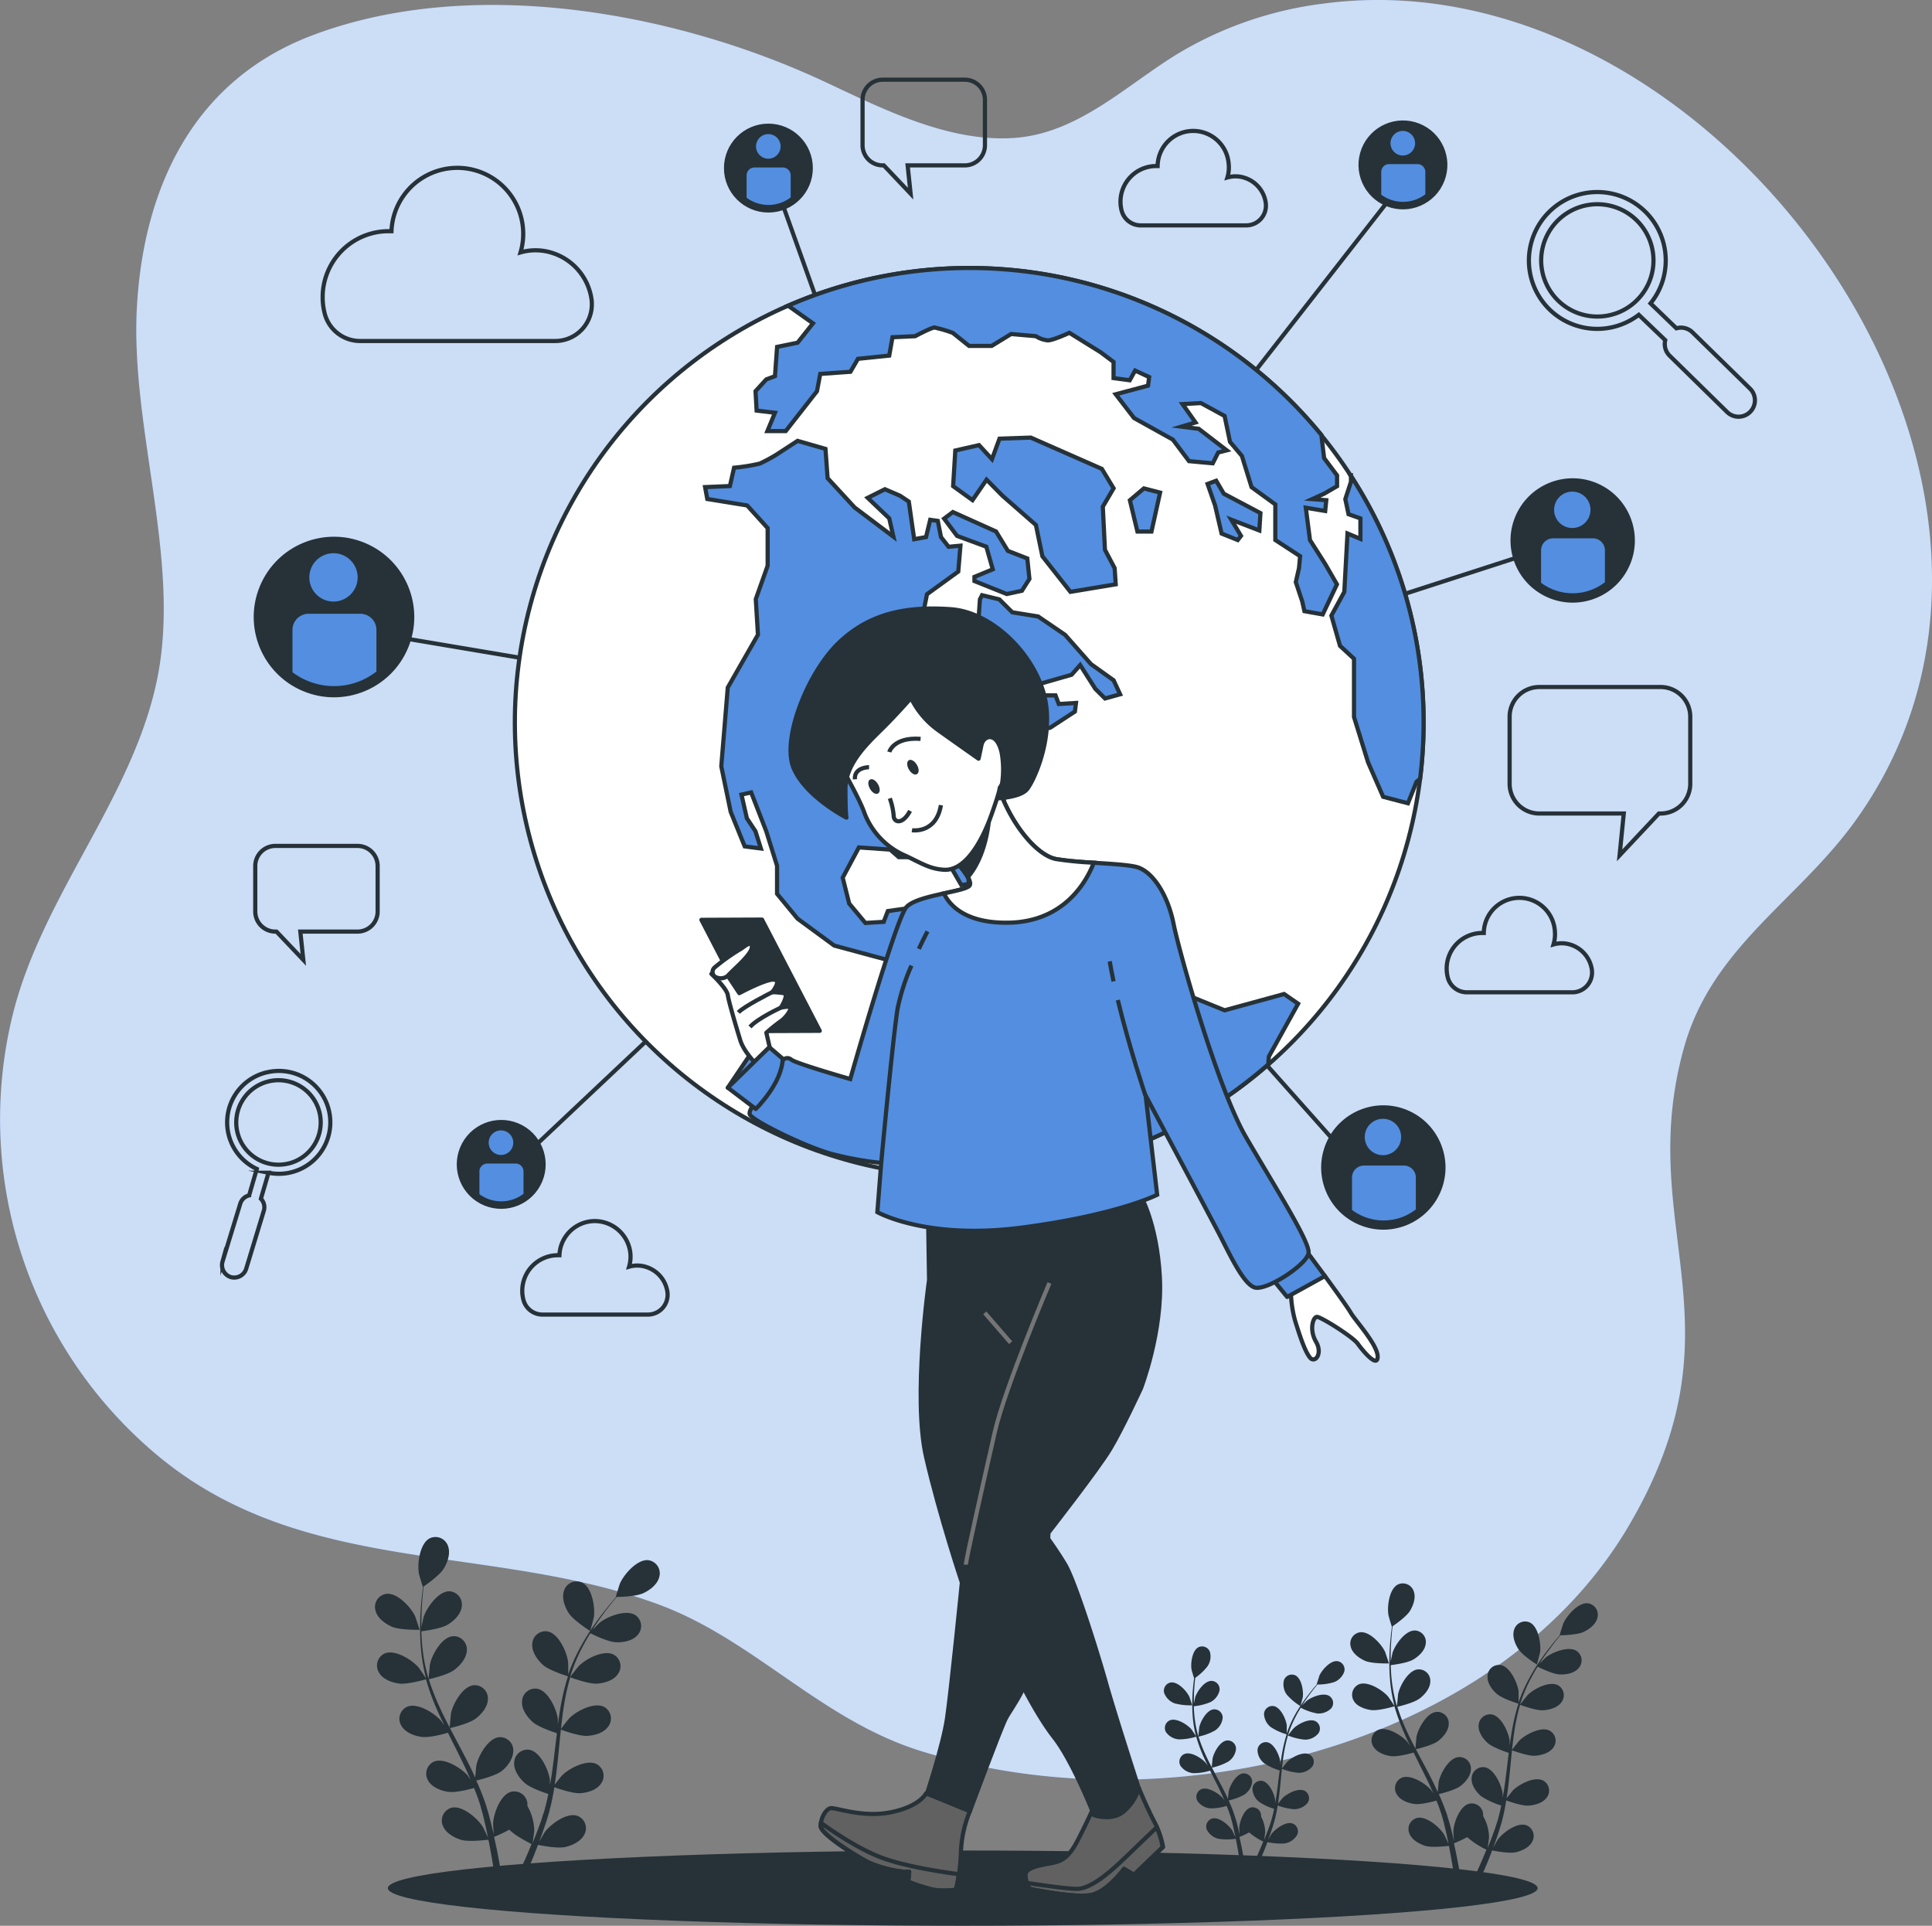 <svg xmlns="http://www.w3.org/2000/svg" viewBox="0 0 462.08 460.55"><rect x="0" y="0" width="462.08" height="460.55" fill="#808080" stroke="none"/><g id="freepik--background-simple--inject-66"><path d="M327.45,437c35.72-7.86,68.13-27.12,85.55-57,28-48,1-71,13-114,6.7-24,27.16-35.11,40.88-54.1C525.6,130.64,433.48,3.79,339.8,16.31a88.87,88.87,0,0,0-35,12.07c-12.14,7.44-23.4,18.66-38.29,20-16.09,1.42-32.33-7-46.46-13.58-35.58-16.53-83.87-25.24-121.83-11C69.87,34.36,57.68,59.76,56,88.6s10.41,60.21,5,88.4c-5.54,28.82-27.58,52.29-34.71,81.1A104.7,104.7,0,0,0,61.5,364c34.88,28.59,79.11,20.39,119.17,35.12,23,8.46,38.94,27.8,63.15,35.19C270.73,442.55,300,443,327.45,437Z" transform="translate(-23.24 -15.45)" style="fill:#538EE0"></path><path d="M327.45,437c35.72-7.86,68.13-27.12,85.55-57,28-48,1-71,13-114,6.7-24,27.16-35.11,40.88-54.1C525.6,130.64,433.48,3.79,339.8,16.31a88.87,88.87,0,0,0-35,12.07c-12.14,7.44-23.4,18.66-38.29,20-16.09,1.42-32.33-7-46.46-13.58-35.58-16.53-83.87-25.24-121.83-11C69.87,34.36,57.68,59.76,56,88.6s10.41,60.21,5,88.4c-5.54,28.82-27.58,52.29-34.71,81.1A104.7,104.7,0,0,0,61.5,364c34.88,28.59,79.11,20.39,119.17,35.12,23,8.46,38.94,27.8,63.15,35.19C270.73,442.55,300,443,327.45,437Z" transform="translate(-23.24 -15.45)" style="fill:#fff;opacity:0.7"></path></g><g id="freepik--Floor--inject-66"><ellipse cx="230.26" cy="451.55" rx="137.5" ry="9" style="fill:#263238"></ellipse></g><g id="freepik--Plants--inject-66"><path d="M117,404.49c1.92.83,6.61.73,6.61.73s-1-3.07-1.09-3.26c-1-2.15-4.28-5.7-6.93-5.34a3.16,3.16,0,0,0-2.54,4C113.48,402.41,115.36,403.77,117,404.49Z" transform="translate(-23.24 -15.45)" style="fill:#263238"></path><path d="M118.61,418.06c2,.29,6.17-.92,6.51-1a55.85,55.85,0,0,0,2.53,7c.58,1.33,1.2,2.66,1.84,4-.38-.55-.73-1-.79-1.12-1.56-1.8-5.63-4.37-8.09-3.32a3.16,3.16,0,0,0-1.4,4.49c.91,1.65,3.08,2.47,4.85,2.72s5.37-.7,6.32-1c.25.51.49,1,.74,1.51,1.22,2.42,2.43,4.82,3.56,7.21.39.84.75,1.69,1.12,2.53-.34-.5-.63-.91-.68-1-1.56-1.8-5.64-4.37-8.1-3.33a3.17,3.17,0,0,0-1.4,4.49c.91,1.66,3.09,2.47,4.85,2.73s5-.61,6.15-.92c.34.87.69,1.75,1,2.61.18.6.41,1.15.56,1.76s.33,1.19.5,1.78c.27,1.14.56,2.32.8,3.43.17.78.32,1.53.48,2.28-.39-.85-1.18-2.48-1.26-2.61-1.27-2-4.91-5.18-7.49-4.52a3.17,3.17,0,0,0-2.07,4.23c.65,1.77,2.67,2.91,4.38,3.43,1.87.57,6,0,6.54,0,.25,1.24.48,2.45.68,3.59.45,2.52.78,4.79,1,6.7h1.75c-.31-2-.71-4.34-1.23-7-.25-1.26-.54-2.6-.85-4a33.45,33.45,0,0,0,3.65-1.72c1.37,1.48,4.87,3.22,5.32,3.44-.48,1.17-.95,2.3-1.42,3.37-1,2.23-1.88,4.2-2.7,5.88h1.9c.69-1.55,1.46-3.31,2.26-5.27.49-1.18,1-2.46,1.49-3.78.5.1,4.61.94,6.53.51,1.73-.4,3.84-1.38,4.61-3.1a3.15,3.15,0,0,0-1.74-4.36c-2.53-.85-6.39,2-7.81,3.94-.08.11-.85,1.44-1.32,2.29.2-.54.4-1.06.6-1.62.4-1.1.77-2.21,1.18-3.41.17-.58.35-1.17.53-1.76s.31-1.23.47-1.85c.35-1.45.62-2.93.87-4.43,1,.35,4.41,1.55,6.2,1.43s4-.78,5-2.36a3.16,3.16,0,0,0-1.06-4.58c-2.38-1.23-6.63,1-8.32,2.71-.11.11-1.18,1.45-1.76,2.2.14-.9.29-1.8.4-2.72.33-2.65.58-5.34.84-8,.08-.82.17-1.64.26-2.46.34.13,4.4,1.64,6.4,1.5,1.78-.12,4-.77,5-2.35a3.16,3.16,0,0,0-1.07-4.58c-2.37-1.23-6.62,1-8.31,2.71-.13.13-1.68,2.06-2,2.57.19-1.8.4-3.6.68-5.36a54.37,54.37,0,0,1,1.54-7c.15.06,4.39,1.66,6.44,1.52,1.77-.13,4-.78,5-2.36a3.16,3.16,0,0,0-1.06-4.58c-2.38-1.23-6.63,1-8.32,2.71-.13.13-1.8,2.22-2.07,2.62,0-.14.07-.28.11-.42a40.56,40.56,0,0,1,2.79-6.67c.61-1.19,1.25-2.29,1.91-3.35.76.38,4.24,2.07,6.1,2.15s4.06-.33,5.26-1.79a3.16,3.16,0,0,0-.55-4.67c-2.23-1.48-6.71.3-8.57,1.78-.1.08-1,1-1.72,1.71.31-.47.61-1,.91-1.41,1.12-1.68,2.24-3.16,3.25-4.45.58-.73,1.12-1.38,1.63-2,.93,0,4.71-.13,6.36-.9s3.46-2.17,3.85-4a3.17,3.17,0,0,0-2.64-3.89c-2.66-.28-5.81,3.36-6.78,5.53-.09.19-1.06,3.29-1,3.29h.06c-.51.57-1,1.18-1.6,1.87-1,1.28-2.21,2.73-3.36,4.39a55.42,55.42,0,0,0-3.48,5.55,40.44,40.44,0,0,0-3,6.69s0,.06,0,.09c0-.78,0-3-.05-3.14-.3-2.37-2.28-6.75-4.91-7.24a3.15,3.15,0,0,0-3.64,3c-.16,1.88,1.2,3.76,2.53,5,1.5,1.34,5.66,2.63,6,2.73a57.42,57.42,0,0,0-1.76,7.26c-.25,1.43-.46,2.87-.66,4.33,0-.68,0-1.29,0-1.37-.31-2.37-2.29-6.75-4.92-7.24a3.15,3.15,0,0,0-3.64,3c-.16,1.88,1.21,3.76,2.53,4.95s4.87,2.38,5.81,2.68l-.21,1.67c-.32,2.68-.63,5.35-1,8-.13.92-.3,1.82-.46,2.73,0-.6,0-1.11,0-1.19-.3-2.36-2.28-6.75-4.91-7.24a3.17,3.17,0,0,0-3.64,3c-.16,1.87,1.2,3.76,2.53,4.94s4.53,2.27,5.64,2.63c-.19.92-.39,1.84-.62,2.72-.17.6-.29,1.19-.5,1.78s-.38,1.18-.56,1.76c-.4,1.1-.81,2.24-1.23,3.31-.28.74-.57,1.44-.86,2.15.15-.91.39-2.71.4-2.87a12.32,12.32,0,0,0-1.65-6,4.05,4.05,0,0,0,0-.7,3.16,3.16,0,0,0-3.87-2.68c-2.58.68-4.21,5.21-4.33,7.59,0,.14.08,1.68.15,2.64-.13-.56-.25-1.1-.39-1.68-.27-1.14-.57-2.27-.89-3.49l-.54-1.77c-.16-.59-.41-1.2-.62-1.8-.51-1.4-1.1-2.79-1.72-4.17,1-.24,4.54-1.14,6-2.23S146,436,146,434.14a3.16,3.16,0,0,0-3.41-3.24c-2.65.29-5,4.52-5.44,6.85,0,.15-.19,1.86-.25,2.81-.38-.83-.76-1.66-1.17-2.49-1.19-2.39-2.46-4.77-3.72-7.15-.39-.73-.77-1.47-1.15-2.2.36-.08,4.58-1.06,6.17-2.28,1.42-1.08,2.92-2.85,2.9-4.74a3.16,3.16,0,0,0-3.41-3.23c-2.65.28-5,4.51-5.44,6.85,0,.17-.26,2.64-.29,3.27-.83-1.61-1.65-3.22-2.39-4.84a56.5,56.5,0,0,1-2.61-6.73c.17,0,4.58-1,6.21-2.29,1.41-1.09,2.91-2.86,2.9-4.74a3.17,3.17,0,0,0-3.42-3.24c-2.65.29-5,4.52-5.43,6.85,0,.19-.28,2.84-.29,3.32,0-.13-.1-.26-.14-.4a40.6,40.6,0,0,1-1.35-7.1c-.15-1.33-.22-2.6-.25-3.85.84-.1,4.68-.61,6.27-1.57s3.2-2.52,3.4-4.4a3.16,3.16,0,0,0-3-3.59c-2.67,0-5.42,3.95-6.16,6.21,0,.13-.31,1.43-.49,2.38,0-.57,0-1.14,0-1.68,0-2,.13-3.87.25-5.51.08-.93.17-1.77.27-2.55.77-.53,3.86-2.71,4.81-4.27s1.68-3.71,1-5.47a3.16,3.16,0,0,0-4.35-1.78c-2.37,1.22-3,6-2.6,8.35,0,.2.93,3.32,1,3.29l0,0c-.1.75-.2,1.56-.3,2.45-.16,1.63-.33,3.48-.38,5.51a56.58,56.58,0,0,0,.16,6.55,41.55,41.55,0,0,0,1.21,7.22l0,.09c-.42-.66-1.66-2.47-1.77-2.6-1.56-1.8-5.63-4.37-8.09-3.32a3.16,3.16,0,0,0-1.4,4.49C114.68,417,116.85,417.8,118.61,418.06Z" transform="translate(-23.24 -15.45)" style="fill:#263238"></path><path d="M164.4,405.52s.85-3.12.88-3.32c.33-2.36-.42-7.12-2.83-8.28a3.16,3.16,0,0,0-4.3,1.9c-.64,1.77.17,3.95,1.14,5.44C160.43,403,164.4,405.51,164.4,405.52Z" transform="translate(-23.24 -15.45)" style="fill:#263238"></path><path d="M349.71,412.63c1.67.73,5.73.63,5.73.63s-.87-2.66-.95-2.82c-.89-1.86-3.71-4.94-6-4.63a2.73,2.73,0,0,0-2.2,3.43C346.67,410.83,348.3,412,349.71,412.63Z" transform="translate(-23.24 -15.45)" style="fill:#263238"></path><path d="M351.12,424.4c1.72.25,5.35-.8,5.63-.89a50,50,0,0,0,2.2,6.09c.5,1.16,1,2.3,1.6,3.45-.34-.49-.63-.92-.68-1-1.36-1.57-4.89-3.79-7-2.89a2.74,2.74,0,0,0-1.21,3.89c.78,1.44,2.67,2.15,4.2,2.37s4.66-.61,5.48-.84l.65,1.31c1,2.09,2.1,4.17,3.08,6.25.34.73.65,1.46,1,2.19l-.59-.84c-1.36-1.56-4.89-3.79-7-2.89a2.74,2.74,0,0,0-1.21,3.9c.78,1.43,2.67,2.14,4.2,2.36s4.35-.53,5.33-.8c.3.76.6,1.52.85,2.27.17.51.36,1,.5,1.52s.28,1,.43,1.54c.23,1,.48,2,.69,3,.15.68.28,1.32.41,2-.33-.73-1-2.15-1.08-2.26-1.1-1.75-4.26-4.48-6.5-3.91a2.73,2.73,0,0,0-1.79,3.66c.56,1.54,2.31,2.52,3.79,3,1.63.5,5.23.05,5.68,0,.21,1.07.41,2.12.58,3.11.39,2.19.68,4.15.9,5.81h1.52c-.27-1.71-.61-3.76-1.07-6.06-.21-1.09-.46-2.26-.73-3.45a30.66,30.66,0,0,0,3.16-1.49,20.15,20.15,0,0,0,4.62,3c-.42,1-.83,2-1.23,2.92-.84,1.93-1.64,3.65-2.34,5.1h1.64c.6-1.34,1.27-2.87,2-4.57.43-1,.86-2.14,1.29-3.28.44.09,4,.82,5.66.44,1.51-.34,3.33-1.19,4-2.68a2.75,2.75,0,0,0-1.52-3.79c-2.19-.73-5.54,1.76-6.77,3.42-.07.1-.74,1.25-1.15,2,.18-.47.35-.92.53-1.41.35-.95.67-1.91,1-2.95.15-.51.3-1,.46-1.53s.27-1.07.41-1.61c.3-1.25.54-2.53.75-3.83.84.3,3.83,1.34,5.37,1.23s3.48-.67,4.37-2a2.74,2.74,0,0,0-.92-4c-2.06-1.06-5.75.89-7.21,2.35-.1.09-1,1.26-1.53,1.91.12-.79.25-1.57.35-2.36.28-2.3.5-4.63.73-7,.07-.71.14-1.42.22-2.13.3.11,3.82,1.43,5.55,1.3,1.54-.1,3.47-.67,4.37-2a2.74,2.74,0,0,0-.93-4c-2-1.06-5.74.89-7.21,2.35-.11.11-1.45,1.79-1.77,2.23.17-1.56.35-3.12.59-4.64a47.39,47.39,0,0,1,1.33-6.12c.14.05,3.81,1.44,5.58,1.31,1.54-.1,3.48-.67,4.37-2a2.74,2.74,0,0,0-.92-4c-2.06-1.06-5.75.89-7.21,2.35-.12.12-1.56,1.92-1.8,2.27,0-.12.06-.24.09-.36a35.56,35.56,0,0,1,2.43-5.78c.52-1,1.08-2,1.65-2.91.66.33,3.68,1.8,5.29,1.86s3.52-.28,4.56-1.55a2.75,2.75,0,0,0-.48-4.05c-1.93-1.28-5.81.26-7.43,1.55-.08.07-.9.88-1.48,1.48.26-.41.52-.84.78-1.22,1-1.46,2-2.74,2.82-3.86.5-.64,1-1.2,1.41-1.72.81,0,4.09-.12,5.52-.79s3-1.88,3.34-3.48a2.75,2.75,0,0,0-2.3-3.37c-2.3-.25-5,2.9-5.87,4.79-.08.17-.92,2.85-.88,2.85h.05c-.43.49-.9,1-1.39,1.62-.9,1.11-1.9,2.37-2.91,3.81a48.17,48.17,0,0,0-3,4.81,36.31,36.31,0,0,0-2.58,5.81.25.25,0,0,1,0,.07c0-.68,0-2.58,0-2.72-.27-2-2-5.86-4.27-6.28a2.74,2.74,0,0,0-3.15,2.58c-.14,1.63,1,3.26,2.19,4.29,1.3,1.16,4.91,2.28,5.2,2.37a48.14,48.14,0,0,0-1.53,6.29c-.22,1.24-.4,2.49-.57,3.75,0-.59,0-1.11,0-1.18-.27-2.05-2-5.86-4.26-6.28a2.74,2.74,0,0,0-3.16,2.58c-.14,1.63,1.05,3.26,2.2,4.28s4.22,2.07,5,2.33l-.18,1.45c-.28,2.32-.55,4.64-.88,6.91-.11.8-.26,1.58-.4,2.36,0-.52,0-1,0-1-.26-2-2-5.86-4.26-6.28a2.74,2.74,0,0,0-3.16,2.58c-.13,1.63,1.05,3.26,2.2,4.28a17.44,17.44,0,0,0,4.89,2.28c-.17.8-.34,1.6-.54,2.36-.14.52-.25,1-.43,1.55s-.33,1-.49,1.52c-.35.95-.7,1.94-1.06,2.87-.25.64-.5,1.25-.75,1.87.13-.8.34-2.36.35-2.49a10.63,10.63,0,0,0-1.43-5.17,4.08,4.08,0,0,0,0-.61,2.74,2.74,0,0,0-3.35-2.32c-2.24.59-3.66,4.52-3.76,6.58,0,.12.07,1.45.14,2.29-.12-.49-.22-1-.34-1.46-.24-1-.5-2-.78-3-.15-.5-.31-1-.46-1.53s-.36-1-.54-1.56c-.45-1.21-.95-2.42-1.49-3.62.87-.2,3.93-1,5.16-1.93s2.52-2.48,2.51-4.11a2.74,2.74,0,0,0-3-2.81c-2.3.25-4.3,3.92-4.71,5.94,0,.13-.17,1.62-.22,2.43-.33-.71-.66-1.44-1-2.15-1-2.07-2.14-4.14-3.23-6.2-.34-.64-.66-1.27-1-1.9.3-.08,4-.92,5.35-2,1.22-.94,2.52-2.48,2.51-4.11a2.74,2.74,0,0,0-3-2.81c-2.3.25-4.3,3.92-4.72,5.94,0,.15-.22,2.29-.24,2.84-.73-1.4-1.44-2.79-2.08-4.2a48.24,48.24,0,0,1-2.26-5.83c.14,0,4-.91,5.38-2,1.23-.94,2.52-2.48,2.51-4.11a2.74,2.74,0,0,0-3-2.81c-2.3.25-4.3,3.92-4.71,5.94,0,.16-.24,2.47-.25,2.88,0-.11-.09-.23-.12-.34a35.41,35.41,0,0,1-1.17-6.16c-.13-1.15-.19-2.26-.22-3.34.73-.09,4.06-.53,5.43-1.36s2.79-2.19,2.95-3.82a2.73,2.73,0,0,0-2.63-3.11c-2.32,0-4.7,3.42-5.34,5.39,0,.11-.27,1.23-.42,2.05,0-.48,0-1,0-1.45,0-1.75.12-3.35.23-4.77.06-.81.14-1.54.22-2.22.67-.46,3.35-2.35,4.17-3.7s1.47-3.22.87-4.74a2.75,2.75,0,0,0-3.78-1.55c-2.05,1.06-2.59,5.2-2.25,7.24,0,.18.8,2.88.84,2.86l0,0c-.09.65-.18,1.35-.26,2.12-.14,1.42-.29,3-.33,4.78a48,48,0,0,0,.13,5.68,35.13,35.13,0,0,0,1.06,6.27.25.25,0,0,0,0,.07c-.37-.57-1.44-2.14-1.53-2.25-1.36-1.56-4.89-3.79-7-2.89a2.75,2.75,0,0,0-1.21,3.9C347.7,423.47,349.59,424.18,351.12,424.4Z" transform="translate(-23.24 -15.45)" style="fill:#263238"></path><path d="M390.82,413.52s.73-2.7.76-2.87c.28-2-.37-6.18-2.45-7.18a2.74,2.74,0,0,0-3.73,1.65c-.56,1.53.15,3.42,1,4.71C387.37,411.36,390.81,413.52,390.82,413.52Z" transform="translate(-23.24 -15.45)" style="fill:#263238"></path><path d="M304.19,422.81a14.36,14.36,0,0,0,4.19.46s-.64-1.95-.69-2.06c-.65-1.37-2.72-3.62-4.4-3.4a2,2,0,0,0-1.61,2.52A4.24,4.24,0,0,0,304.19,422.81Z" transform="translate(-23.24 -15.45)" style="fill:#263238"></path><path d="M305.22,431.42a14.08,14.08,0,0,0,4.12-.65,35.67,35.67,0,0,0,1.61,4.46q.56,1.26,1.17,2.52c-.24-.36-.46-.67-.5-.71-1-1.15-3.57-2.78-5.13-2.11a2,2,0,0,0-.89,2.84,4.16,4.16,0,0,0,3.07,1.73,13.12,13.12,0,0,0,4-.61l.48,1c.77,1.53,1.54,3,2.25,4.57.25.53.48,1.07.71,1.61-.21-.32-.4-.58-.43-.62-1-1.14-3.58-2.77-5.13-2.11a2,2,0,0,0-.89,2.85,4.19,4.19,0,0,0,3.07,1.73,12.64,12.64,0,0,0,3.9-.59c.22.56.44,1.11.63,1.66.12.38.26.73.36,1.12s.21.75.31,1.13c.18.72.36,1.47.51,2.18.11.49.21,1,.3,1.44-.24-.54-.74-1.58-.79-1.66-.81-1.28-3.12-3.28-4.76-2.86a2,2,0,0,0-1.31,2.68,4.2,4.2,0,0,0,2.78,2.17,13.68,13.68,0,0,0,4.15,0c.16.79.31,1.56.43,2.28.28,1.6.5,3,.66,4.26H321c-.19-1.26-.45-2.76-.78-4.44-.16-.8-.34-1.65-.54-2.53a21.54,21.54,0,0,0,2.32-1.09,14.68,14.68,0,0,0,3.37,2.18c-.3.74-.6,1.47-.89,2.14-.62,1.41-1.2,2.67-1.72,3.74H324c.45-1,.93-2.11,1.44-3.35.31-.75.63-1.56.94-2.4a13.55,13.55,0,0,0,4.15.32,4.21,4.21,0,0,0,2.93-2,2,2,0,0,0-1.11-2.77c-1.61-.54-4.06,1.28-5,2.5-.05.07-.54.91-.84,1.45.13-.34.26-.67.39-1,.25-.69.49-1.4.74-2.16.11-.37.23-.74.34-1.12s.2-.78.3-1.17c.22-.92.4-1.86.55-2.81a13.33,13.33,0,0,0,3.93.9,4.18,4.18,0,0,0,3.2-1.49,2,2,0,0,0-.68-2.91c-1.5-.77-4.2.66-5.27,1.72-.07.07-.75.92-1.12,1.4.09-.57.18-1.14.25-1.73.21-1.68.37-3.38.54-5.08.05-.53.1-1.05.16-1.56a14,14,0,0,0,4.06.95,4.23,4.23,0,0,0,3.2-1.5,2,2,0,0,0-.68-2.9c-1.5-.78-4.2.65-5.27,1.72-.09.08-1.07,1.31-1.3,1.63.12-1.14.25-2.28.43-3.4a35.57,35.57,0,0,1,1-4.48,14.08,14.08,0,0,0,4.09,1,4.19,4.19,0,0,0,3.19-1.5,2,2,0,0,0-.67-2.91c-1.51-.77-4.21.66-5.28,1.73-.08.08-1.14,1.4-1.31,1.65,0-.08,0-.17.07-.26a25.19,25.19,0,0,1,1.77-4.23c.38-.75.79-1.45,1.21-2.12a13.55,13.55,0,0,0,3.87,1.36,4.23,4.23,0,0,0,3.34-1.14,2,2,0,0,0-.35-3c-1.42-.94-4.26.19-5.44,1.13-.06.05-.66.64-1.09,1.08.19-.3.39-.61.58-.89.71-1.07,1.42-2,2.06-2.83l1-1.26a13.41,13.41,0,0,0,4-.57,4.16,4.16,0,0,0,2.44-2.55,2,2,0,0,0-1.67-2.47c-1.69-.18-3.69,2.13-4.31,3.51,0,.12-.67,2.09-.63,2.09h0c-.32.37-.66.76-1,1.19-.65.81-1.39,1.73-2.13,2.79a38.4,38.4,0,0,0-2.21,3.52A26.62,26.62,0,0,0,331,430l0,.05c0-.49,0-1.88,0-2-.2-1.5-1.46-4.28-3.12-4.59a2,2,0,0,0-2.32,1.88,4.21,4.21,0,0,0,1.61,3.14,14.13,14.13,0,0,0,3.8,1.74,35.1,35.1,0,0,0-1.11,4.6c-.16.91-.3,1.82-.42,2.75,0-.43,0-.82,0-.87-.2-1.5-1.46-4.29-3.12-4.59A2,2,0,0,0,324,434a4.16,4.16,0,0,0,1.61,3.14,13.39,13.39,0,0,0,3.68,1.7c0,.35-.09.71-.13,1.06-.21,1.7-.4,3.4-.65,5.06-.08.58-.19,1.16-.29,1.73,0-.38,0-.7,0-.75-.19-1.5-1.45-4.29-3.12-4.6a2,2,0,0,0-2.31,1.89,4.2,4.2,0,0,0,1.61,3.14,12.78,12.78,0,0,0,3.58,1.66c-.13.59-.25,1.17-.4,1.73-.1.38-.18.76-.31,1.13l-.36,1.12c-.26.7-.51,1.42-.78,2.1-.18.47-.36.91-.54,1.36.09-.58.24-1.72.25-1.82a7.83,7.83,0,0,0-1-3.78,1.71,1.71,0,0,0,0-.45,2,2,0,0,0-2.45-1.7c-1.63.44-2.67,3.31-2.75,4.82,0,.09.05,1.06.1,1.68-.08-.36-.16-.71-.25-1.07-.17-.72-.36-1.44-.57-2.22-.11-.36-.22-.74-.34-1.12s-.26-.76-.39-1.14c-.32-.89-.7-1.77-1.09-2.65a13.17,13.17,0,0,0,3.78-1.41,4.24,4.24,0,0,0,1.84-3,2,2,0,0,0-2.17-2.05c-1.68.18-3.15,2.86-3.45,4.34,0,.1-.12,1.18-.16,1.78-.24-.52-.48-1.05-.74-1.58-.75-1.51-1.56-3-2.36-4.53l-.73-1.39a14.2,14.2,0,0,0,3.91-1.45,4.19,4.19,0,0,0,1.84-3,2,2,0,0,0-2.16-2.05c-1.69.18-3.15,2.86-3.45,4.34,0,.12-.17,1.68-.18,2.08-.53-1-1.05-2-1.52-3.07a34.15,34.15,0,0,1-1.66-4.27,14.11,14.11,0,0,0,3.94-1.46,4.16,4.16,0,0,0,1.84-3,2,2,0,0,0-2.17-2.06c-1.68.19-3.14,2.87-3.45,4.35,0,.12-.17,1.8-.18,2.11a2.67,2.67,0,0,0-.09-.26,25.85,25.85,0,0,1-.85-4.51c-.1-.84-.14-1.65-.17-2.43a13.64,13.64,0,0,0,4-1,4.19,4.19,0,0,0,2.16-2.79,2,2,0,0,0-1.93-2.28c-1.69,0-3.44,2.5-3.9,3.94,0,.08-.2.9-.31,1.51,0-.36,0-.73,0-1.07,0-1.28.08-2.45.16-3.49.05-.59.11-1.13.17-1.62A13.4,13.4,0,0,0,312,414a4.19,4.19,0,0,0,.63-3.47,2,2,0,0,0-2.76-1.14c-1.5.78-1.9,3.81-1.65,5.3,0,.13.59,2.11.62,2.09l0,0c-.06.48-.13,1-.19,1.56-.1,1-.21,2.21-.24,3.5a37,37,0,0,0,.1,4.15,26.67,26.67,0,0,0,.77,4.59s0,0,0,.05c-.27-.42-1.05-1.57-1.12-1.65-1-1.14-3.58-2.77-5.14-2.11a2,2,0,0,0-.89,2.85A4.19,4.19,0,0,0,305.22,431.42Z" transform="translate(-23.24 -15.45)" style="fill:#263238"></path><path d="M334.27,423.46s.54-2,.56-2.11c.21-1.49-.27-4.51-1.8-5.25a2,2,0,0,0-2.72,1.21,4.2,4.2,0,0,0,.72,3.45A14.45,14.45,0,0,0,334.27,423.46Z" transform="translate(-23.24 -15.45)" style="fill:#263238"></path></g><g id="freepik--Magnifiers--inject-66"><path d="M389.41,73.74a16.35,16.35,0,0,0,25.78,17l6.33,6.06a3.91,3.91,0,0,0,1.06,3.73L436.33,114a3.91,3.91,0,1,0,5.45-5.62L428,94.9a3.92,3.92,0,0,0-3.81-.94L418,88a16.08,16.08,0,0,0,3.14-6.26,16.36,16.36,0,1,0-31.73-8ZM418.3,81a13.43,13.43,0,1,1-9.74-16.3A13.44,13.44,0,0,1,418.3,81Z" transform="translate(-23.24 -15.45)" style="fill:none;stroke:#263238;stroke-miterlimit:10"></path><path d="M87,271.91A12.29,12.29,0,0,0,84.66,295l-1.84,6.33a2.93,2.93,0,0,0-2.12,2l-4.25,13.87a3,3,0,0,0,2,3.67,3,3,0,0,0,3.67-2L86.34,305a2.91,2.91,0,0,0-.7-2.87l1.82-6.22a12.3,12.3,0,1,0-.42-24Zm5.18,21.8a10.1,10.1,0,1,1,7.49-12.16A10.11,10.11,0,0,1,92.22,293.71Z" transform="translate(-23.24 -15.45)" style="fill:none;stroke:#263238;stroke-miterlimit:10"></path></g><g id="freepik--Messages--inject-66"><path d="M420.4,179.75h-29a7.1,7.1,0,0,0-7.1,7.1V202.9a7.1,7.1,0,0,0,7.1,7.1h20.2l-1,10L420,210h.4a7.1,7.1,0,0,0,7.1-7.1V186.85A7.1,7.1,0,0,0,420.4,179.75Z" transform="translate(-23.24 -15.45)" style="fill:none;stroke:#263238;stroke-miterlimit:10"></path><path d="M89.1,217.75h19.65a4.81,4.81,0,0,1,4.81,4.81v10.87a4.81,4.81,0,0,1-4.81,4.81H95.07l.71,6.76-6.41-6.76H89.1a4.81,4.81,0,0,1-4.81-4.81V222.56A4.81,4.81,0,0,1,89.1,217.75Z" transform="translate(-23.24 -15.45)" style="fill:none;stroke:#263238;stroke-miterlimit:10"></path><path d="M234.35,34.51H254a4.81,4.81,0,0,1,4.81,4.81V50.19A4.81,4.81,0,0,1,254,55H240.32l.71,6.76L234.62,55h-.27a4.81,4.81,0,0,1-4.81-4.81V39.32A4.81,4.81,0,0,1,234.35,34.51Z" transform="translate(-23.24 -15.45)" style="fill:none;stroke:#263238;stroke-miterlimit:10"></path></g><g id="freepik--Connections--inject-66"><polyline points="184.41 41.14 232.49 175.5 335.74 43.26" style="fill:none;stroke:#263238;stroke-miterlimit:10"></polyline><polyline points="376.75 128.83 232.49 175.5 329.37 284.4" style="fill:none;stroke:#263238;stroke-miterlimit:10"></polyline><polyline points="121.47 280.16 232.49 175.5 81.16 150.04" style="fill:none;stroke:#263238;stroke-miterlimit:10"></polyline><circle cx="399.37" cy="144.68" r="14.62" transform="translate(62.75 415.98) rotate(-62.37)" style="fill:#263238;stroke:#263238;stroke-miterlimit:10;stroke-width:0.5px"></circle><path d="M404.22,143.69h-9.53a3.37,3.37,0,0,0-3.37,3.37v8a13.09,13.09,0,0,0,16.27-.13v-7.87A3.37,3.37,0,0,0,404.22,143.69Z" transform="translate(-23.24 -15.45)" style="fill:#538EE0;stroke:#263238;stroke-miterlimit:10"></path><path d="M399.29,142.22a4.85,4.85,0,1,0-4.85-4.85A4.85,4.85,0,0,0,399.29,142.22Z" transform="translate(-23.24 -15.45)" style="fill:#538EE0;stroke:#263238;stroke-miterlimit:10"></path><circle cx="354.11" cy="294.67" r="14.62" transform="translate(-77.68 492.1) rotate(-67.29)" style="fill:#263238;stroke:#263238;stroke-miterlimit:10;stroke-width:0.5px"></circle><path d="M359,293.69h-9.53a3.36,3.36,0,0,0-3.37,3.36v8a13.09,13.09,0,0,0,16.27-.13v-7.87A3.36,3.36,0,0,0,359,293.69Z" transform="translate(-23.24 -15.45)" style="fill:#538EE0;stroke:#263238;stroke-miterlimit:10"></path><path d="M354,292.21a4.85,4.85,0,1,0-4.85-4.85A4.85,4.85,0,0,0,354,292.21Z" transform="translate(-23.24 -15.45)" style="fill:#538EE0;stroke:#263238;stroke-miterlimit:10"></path><circle cx="183.78" cy="40.2" r="10.38" style="fill:#263238;stroke:#263238;stroke-miterlimit:10;stroke-width:0.5px"></circle><path d="M210.46,55H203.7a2.39,2.39,0,0,0-2.39,2.39V63a9.31,9.31,0,0,0,11.54-.09V57.34A2.39,2.39,0,0,0,210.46,55Z" transform="translate(-23.24 -15.45)" style="fill:#538EE0;stroke:#263238;stroke-miterlimit:10"></path><path d="M207,53.9a3.44,3.44,0,1,0-3.44-3.44A3.44,3.44,0,0,0,207,53.9Z" transform="translate(-23.24 -15.45)" style="fill:#538EE0;stroke:#263238;stroke-miterlimit:10"></path><circle cx="143.12" cy="293.91" r="10.38" transform="translate(-206.48 297.36) rotate(-67.35)" style="fill:#263238;stroke:#263238;stroke-miterlimit:10;stroke-width:0.5px"></circle><path d="M146.56,293.21H139.8a2.39,2.39,0,0,0-2.4,2.4v5.67a9.28,9.28,0,0,0,11.55-.09v-5.58A2.39,2.39,0,0,0,146.56,293.21Z" transform="translate(-23.24 -15.45)" style="fill:#538EE0;stroke:#263238;stroke-miterlimit:10"></path><path d="M143.06,292.16a3.44,3.44,0,1,0-3.44-3.44A3.44,3.44,0,0,0,143.06,292.16Z" transform="translate(-23.24 -15.45)" style="fill:#538EE0;stroke:#263238;stroke-miterlimit:10"></path><circle cx="358.8" cy="54.89" r="10.38" transform="translate(153.74 353.6) rotate(-68.64)" style="fill:#263238;stroke:#263238;stroke-miterlimit:10;stroke-width:0.5px"></circle><path d="M362.25,54.19h-6.77a2.39,2.39,0,0,0-2.39,2.39v5.68a9.32,9.32,0,0,0,11.55-.09V56.58A2.39,2.39,0,0,0,362.25,54.19Z" transform="translate(-23.24 -15.45)" style="fill:#538EE0;stroke:#263238;stroke-miterlimit:10"></path><path d="M358.75,53.14a3.44,3.44,0,1,0-3.44-3.44A3.44,3.44,0,0,0,358.75,53.14Z" transform="translate(-23.24 -15.45)" style="fill:#538EE0;stroke:#263238;stroke-miterlimit:10"></path><circle cx="103.13" cy="163" r="18.95" transform="translate(-110.39 179.2) rotate(-67.12)" style="fill:#263238;stroke:#263238;stroke-miterlimit:10;stroke-width:0.5px"></circle><path d="M109.41,161.73H97.06a4.37,4.37,0,0,0-4.37,4.36v10.36a17,17,0,0,0,21.08-.16v-10.2A4.36,4.36,0,0,0,109.41,161.73Z" transform="translate(-23.24 -15.45)" style="fill:#538EE0;stroke:#263238;stroke-miterlimit:10"></path><path d="M103,159.81a6.28,6.28,0,1,0-6.28-6.28A6.28,6.28,0,0,0,103,159.81Z" transform="translate(-23.24 -15.45)" style="fill:#538EE0;stroke:#263238;stroke-miterlimit:10"></path></g><g id="freepik--Clouds--inject-66"><path d="M164.77,87.64c0-.06,0-.12,0-.18A13.64,13.64,0,0,0,155.52,76a13.05,13.05,0,0,0-7.78-.19,15.72,15.72,0,0,0,.57-5.92,15.76,15.76,0,0,0-31.44.85c-.23,0-.46,0-.69,0a15.77,15.77,0,0,0-15.77,15.77,15.56,15.56,0,0,0,.56,4.18A8.74,8.74,0,0,0,109.42,97H156A8.75,8.75,0,0,0,164.77,87.64Z" transform="translate(-23.24 -15.45)" style="fill:none;stroke:#263238;stroke-miterlimit:10"></path><path d="M404,247.71a.38.38,0,0,1,0-.1,7.37,7.37,0,0,0-5-6.2,7,7,0,0,0-4.2-.1,8.48,8.48,0,0,0,.32-3.2,8.51,8.51,0,0,0-17,.46l-.37,0a8.52,8.52,0,0,0-8.51,8.52,8.79,8.79,0,0,0,.3,2.25,4.72,4.72,0,0,0,4.56,3.42h25.14A4.72,4.72,0,0,0,404,247.71Z" transform="translate(-23.24 -15.45)" style="fill:none;stroke:#263238;stroke-miterlimit:10"></path><path d="M182.9,324.77s0-.06,0-.09a7.36,7.36,0,0,0-5-6.2,7,7,0,0,0-4.2-.1,8.48,8.48,0,0,0,.31-3.2,8.6,8.6,0,0,0-8.27-7.71,8.5,8.5,0,0,0-8.7,8.17l-.37,0a8.51,8.51,0,0,0-8.52,8.52,8.37,8.37,0,0,0,.31,2.25,4.7,4.7,0,0,0,4.56,3.42h25.13A4.72,4.72,0,0,0,182.9,324.77Z" transform="translate(-23.24 -15.45)" style="fill:none;stroke:#263238;stroke-miterlimit:10"></path><path d="M326,64.29a.28.28,0,0,0,0-.09,7.34,7.34,0,0,0-5-6.2,7,7,0,0,0-4.2-.11,8.23,8.23,0,0,0,.31-3.19,8.51,8.51,0,0,0-17,.46l-.37,0a8.53,8.53,0,0,0-8.21,10.77,4.72,4.72,0,0,0,4.56,3.42h25.14A4.71,4.71,0,0,0,326,64.29Z" transform="translate(-23.24 -15.45)" style="fill:none;stroke:#263238;stroke-miterlimit:10"></path></g><g id="freepik--earth-globe--inject-66"><circle cx="255.05" cy="188.21" r="108.67" transform="translate(-81.62 220.03) rotate(-45)" style="fill:#fff;stroke:#263238;stroke-miterlimit:10"></circle><path d="M251.14,137.91l10.32,4.64,2.83,4.64,4.65,1.81.51,4.9-1.8,2.83-3.61.78-7.74-3.1v-1l4.38-1.81-1.54-5.41-7-2.58-3.09-4.13Zm65,119.15-8.25-3.35-10.06-3.61h-8l-7.48-1.55-8.26,1.8-4.64.26h-2.83l-5.42,3.1L256,255.77l-7-4.38,1.8-7.23-4.38-1.8h-5.16l-.77-2.32.51-4.65-1.8-2.57-3.61.51-1,2.58-4.38.26-3.87-4.64-1.55-6.19,3.87-7.23,7.48.52,2.07,1.81h3.09l3.87-2.33,3.35,1,4.64,8,1.81-.26-.52-5.93L253,217.86l.51-4.9,9.54-4.13,1.29-9.54,4.13-3.36,3.35-5.93,2.58-.51,5.93-3.87.26-2.06-4.12.25-.78-2.06h-2.83l-4.39,1,2.06-3.35,9-2.58,2.06-2.32,3.61,5.67,2.33,2.32,3.61-1-1.55-3.35-5.42-3.87-6.19-7-6.44-4.39-6.19-1-3.1-3.09-4.13-1-.51,1-.52,7.48,1,2.57-2.32,8.26L250.63,173l.77-3.61L246,166.79,243.66,164l1.29-6.44,7.48-5.42.52-6.19-2.84.26-1.81-2.32-.77-3.87-1.81-.26-1,4.13-2.83.51-1.29-9L238.5,134l-3.61-1.55-4.12,2.06,5.15,4.9,1,4.39-9.29-7-6.45-7-.51-7L214,120.88l-5.16,3.36A41.91,41.91,0,0,1,205,126.3a42.49,42.49,0,0,1-6.19,1l-1,4.39-5.93.25.52,2.84,9.54,1.55,4.9,5.41v9l-2.84,8,.52,8.51-7.22,12.63-1.55,18.83L198,209.6l3.35,8.26,3.87.51-1.29-4.12-2.06-3.1-1.29-5.67,2.32-.52,3.61,9.29,2.58,8.25v6.7l4.9,5.94,8.77,6.44,13.41,3.62,4.13,3.86,3.09,4.13,4.65,2.84,5.67,1.54,5.67-.25s-.25,2.58-.25,3.87-3.61,5.67-3.61,5.67L252.69,272l2.06,5.67,5.68,2.32,8,8.26,3.61,1.54v3.87l.45,1.8A108.22,108.22,0,0,0,326.57,270l.14-1.87,7-12.64-3.35-2.32ZM343,155.19l-2.84-4.91-3.61-5.67-1-7.74,4.64.78.26-2.58-3.36-.26,2.84-1.29,3.1-1.8v-2.58l-3.1-4.13-.66-5.55a108.7,108.7,0,0,0-127.53-30.9l5.94,4.21L214,97.41l-4.9,1-.51,7-2.07.77L203.94,109l.26,4.64,4.39.52-1.81,4.38h4.39l7.47-9.54.78-4.13,7.22-.51,1.8-3.1,7.48-.77.78-4.39,5.41-.25s3.87-2.07,4.65-2.07a31.52,31.52,0,0,1,4.38,1.29l3.87,3.1h5.42l4.64-2.84,5.93.52a6.39,6.39,0,0,0,2.84,1c1.29,0,5.16-1.81,5.16-1.81l7.47,4.64,3.1,2.33v3.86l3.87.52,1.29-2.32,3.35,1.55-.26,2.06-7.73,2.06,4.38,5.68,9.28,5.16,3.87,5.15,5.68.52,1.29-2.58,2.06-.52-6.71-5.15-4.12-.52,3.35-1-3.09-4.39,4.38-.25,5.67,3.09,1.29,6.19,2.84,3.35,2.32,7.48,5.68,4.13v8.51l5.93,3.87-.26,2.84-.77,3.35,1.54,4.64.52,2.32,4.38.78,2.07-4.39Zm3.35-26v1.48L345,134.81l.77,3.61,2.84,1v4.9l-3.09-1.29L344.76,157l-3.09,5.67,2.06,7.23,3.35,3.09v13.93l3.36,10.83,3.61,8.25,5.93,1.55,2.06-5.16.84-.66a109.38,109.38,0,0,0,.84-13.51A108.19,108.19,0,0,0,346.31,129.2Zm-59.58-1.61-17-7.48-7.48.26-1.8,4.9-3.1-3.36-5.67,1.29-.52,8.52,4.64,3.35,3.36-4.9L263,134l8,7,1.55,7.48,6.7,8.51,10.84-1.8-.26-3.87-2.32-4.39L287,136.62l2.58-4.39Zm13.93,5.67-3.87-1-3.35,2.84,1.8,7.48h3.36Zm24,4.9-8.77-4.64-1.81-3.09-2.06.77,1.8,5.16,1.55,6.7,3.87,1.55.77-1-2.32-3.87,6.71,2.58Zm-75.31,93.11-1,1,7.74,2.32,3.1,3.61,4.9.52,1.8-2.84-5.93-1Zm23,4.9-5.42,1.55.78,2.06h6.7l1.29-2.06-2.32.25Z" transform="translate(-23.24 -15.45)" style="fill:#538EE0;stroke:#263238;stroke-miterlimit:10"></path></g><g id="freepik--Character--inject-66"><path d="M332,323a27.73,27.73,0,0,0,1,8.33c1.19,3.8,2.37,7.37,3.56,8.8s3.1-.95,1.43-3.81-.71-5.94.24-5.94,8.56,4.75,9.75,6.42,4.76,5.95,4.76,3.09-5.47-8.8-6.42-10.47-6.19-8.8-6.19-8.8Z" transform="translate(-23.24 -15.45)" style="fill:#fff;stroke:#263238;stroke-linejoin:round"></path><polygon points="312.13 298.74 316.89 305.17 307.85 310.16 303.57 304.93 312.13 298.74" style="fill:#538EE0;stroke:#263238;stroke-linejoin:round"></polygon><path d="M284.94,447.41s-3.57,7.85-5,10-2.62,3.09-5,3.57-6.42.95-6.42,2.85a6.56,6.56,0,0,0,1,3.33s11.18,2.38,15,1.43,7.61-6.19,7.61-6.19l2.38,1.43,6.9-6.66A21.82,21.82,0,0,0,299,450.5c-2.14-4.28-3.33-7.37-3.33-7.37S290.41,447.41,284.94,447.41Z" transform="translate(-23.24 -15.45)" style="fill:#616161;stroke:#263238;stroke-linejoin:round"></path><path d="M299.89,452.47c-2.5,2.35-8.28,8-9.86,9.39-2,1.77-6.1,5.31-9.24,5.31-2.26,0-8.57-.91-12-1.43a6.19,6.19,0,0,0,.64,1.41s11.18,2.38,15,1.43,7.61-6.19,7.61-6.19l2.38,1.43,6.9-6.66A18.16,18.16,0,0,0,299.89,452.47Z" transform="translate(-23.24 -15.45)" style="fill:none;stroke:#263238;stroke-linejoin:round"></path><path d="M266.39,415.77s4.52,9.51,9,15.22,9.51,18.56,9.51,18.56,4.05,1.43,6.9-.72a11.68,11.68,0,0,0,3.81-5.7s-5.71-17.61-7.85-25.22-7.38-24.27-9.76-28.31A92.31,92.31,0,0,0,272.1,381s-2.62,15.7-3.81,21.64S266.39,415.77,266.39,415.77Z" transform="translate(-23.24 -15.45)" style="fill:#263238;stroke:#263238;stroke-linejoin:round"></path><path d="M245.21,306.34l.24,15.22s-4,28.08-.71,42.35,8.56,30,8.56,30-2.61,26.17-3.57,32.59-5,18.56-5,18.56,6.9,3.57,8.09,3.57h2.38s7.13-19.27,8.56-22.13,6.42-8.32,8.09-20.22S274,382,274,382s11.89-15.23,14.75-20,7.37-14.52,7.37-14.52,5.24-13.56,4.52-26.64-4.75-19.74-4.75-19.74-23.32,5.47-34.26,5.47S245.21,306.34,245.21,306.34Z" transform="translate(-23.24 -15.45)" style="fill:#263238;stroke:#263238;stroke-linejoin:round"></path><path d="M251.28,220.9s4.62,4.62,3.92,6.23-12.68,2.31-15.22,5.31S226.6,273.5,226.6,273.5s-12.92-3.7-14.07-4.62-2.54-.23-3.23,2.54-7.61,9-6.69,10.61,13.61,7.84,19.84,9.46A78.72,78.72,0,0,0,234,293.56l-.92,11.77s11.76,6.69,34.6,3.69S300,301.18,300,301.18l-2.76-23.76s15,28.14,17.53,33,5.76,12,8.53,12.92,12.69-5.54,12.92-8.3-8.3-16.15-15-27.68-15.92-44.06-17.3-51-5.08-12.69-9-13.61-14.53-.93-19.15-1.85-11.07-8.53-14.07-18.22Z" transform="translate(-23.24 -15.45)" style="fill:#538EE0;stroke:#263238;stroke-miterlimit:10"></path><path d="M243,242.37c1.17-2.48,2.07-4.17,2.07-4.17" transform="translate(-23.24 -15.45)" style="fill:none;stroke:#263238;stroke-miterlimit:10"></path><path d="M234,293.56s2.77-29.75,3.92-36.9a49.87,49.87,0,0,1,3.31-10.28" transform="translate(-23.24 -15.45)" style="fill:none;stroke:#263238;stroke-miterlimit:10"></path><path d="M289.57,250.15c-.34-1.64-.66-3.25-.92-4.8" transform="translate(-23.24 -15.45)" style="fill:none;stroke:#263238;stroke-miterlimit:10"></path><path d="M297.19,277.42s-3.83-11.35-6.6-22.81" transform="translate(-23.24 -15.45)" style="fill:none;stroke:#263238;stroke-miterlimit:10"></path><path d="M249,229.11c1.11,2.38,4.67,7.19,15.46,7,12.73-.21,18.33-9,20.39-14.35a81.82,81.82,0,0,1-9.09-.88c-4.61-.92-11.07-8.53-14.07-18.22L251.28,220.9s4.62,4.62,3.92,6.23C254.88,227.88,252.1,228.44,249,229.11Z" transform="translate(-23.24 -15.45)" style="fill:#fff;stroke:#263238;stroke-miterlimit:10"></path><path d="M259.91,209.25l-3.14,2-5.49,9.62a25.51,25.51,0,0,1,3.46,4.33C259.91,219.05,259.91,209.25,259.91,209.25Z" transform="translate(-23.24 -15.45)" style="fill:#263238;stroke:#263238;stroke-linejoin:round"></path><path d="M224.53,199s4.38,7.61,5.53,11.07a18.28,18.28,0,0,0,9,9.69c4.15,1.84,6.23,3.46,9.92,3.69,5.29.33,9.22-7.15,11.3-12.92s2.08-6.69,2.08-6.69,3.22-4.84,3.22-9.92-5.76-10.84-12.22-13.84-10.84-7.38-17.53-1.38S224.53,199,224.53,199Z" transform="translate(-23.24 -15.45)" style="fill:#fff;stroke:#263238;stroke-miterlimit:10"></path><path d="M236.06,206.37a16,16,0,0,1,.92,4.15c0,1.62,2.08,2.31,3.92-1.15" transform="translate(-23.24 -15.45)" style="fill:none;stroke:#263238;stroke-miterlimit:10"></path><path d="M241.36,214s5.77.92,6.92-6" transform="translate(-23.24 -15.45)" style="fill:none;stroke:#263238;stroke-miterlimit:10"></path><path d="M242.54,198.37c.54.92.56,1.91,0,2.22s-1.38-.2-1.92-1.12-.55-1.92,0-2.22S242,197.45,242.54,198.37Z" transform="translate(-23.24 -15.45)" style="fill:#263238"></path><path d="M233.23,203c.54.92.56,1.92,0,2.22s-1.38-.2-1.91-1.12-.56-1.92,0-2.22S232.7,202.06,233.23,203Z" transform="translate(-23.24 -15.45)" style="fill:#263238"></path><path d="M235.93,195.29s1-3.62,7.49-3.14" transform="translate(-23.24 -15.45)" style="fill:none;stroke:#263238;stroke-miterlimit:10"></path><path d="M231.09,198.92s-3.62,0-3.38,2.9" transform="translate(-23.24 -15.45)" style="fill:none;stroke:#263238;stroke-miterlimit:10"></path><path d="M241.13,182.38s-3,3.46-6.46,6.92-9.22,8.54-9.22,14.76.23,6.92.23,6.92-9.92-5.07-12.69-12,3.46-22.84,11.07-30,16.61-8.53,26.53-7.84,19.84,10.61,22.38,20.53-2.54,20.76-4.16,22.6-6.69,2.08-6.69,2.08a23.35,23.35,0,0,0,.7-10.84c-1.16-5.31-4.39-4.15-4.85-1.85s-.69,3.23-.69,3.23-4.61-3.23-9.46-6.69A20.69,20.69,0,0,1,241.13,182.38Z" transform="translate(-23.24 -15.45)" style="fill:#263238;stroke:#263238;stroke-linejoin:round"></path><polygon points="174.07 260.13 180.29 250.9 183.29 253.9 174.07 260.13" style="fill:#538EE0;stroke:#263238;stroke-linejoin:round"></polygon><polygon points="196.06 246.52 181.57 246.58 167.76 219.98 182.25 219.92 196.06 246.52" style="fill:#263238;stroke:#263238;stroke-linejoin:round"></polygon><path d="M193.39,248.35s3.69,3.46,3.92,5.08,2.07,7.84,3,10.84,4.38,6.23,4.38,6.23l3-3-1.16-5.08a44.24,44.24,0,0,1,3.46-2.77c1.39-.92,3-3.46,2.08-3.46a12.4,12.4,0,0,0-2.08.24s2.08-3.23.7-3.46a18.55,18.55,0,0,0-2.77-.24s2.3-2.76.46-3-8.31,3.23-8.31,3.23l-2.76-4.16A5,5,0,0,0,193.39,248.35Z" transform="translate(-23.24 -15.45)" style="fill:#fff;stroke:#263238;stroke-linejoin:round"></path><path d="M194.15,246.83a1.4,1.4,0,0,0,.63,2.43,2.61,2.61,0,0,0,2.53-.45c1.15-1.38,5.76-5.07,5.76-6.92s-2.07.23-3,.7A47.13,47.13,0,0,0,194.15,246.83Z" transform="translate(-23.24 -15.45)" style="fill:#fff;stroke:#263238;stroke-linejoin:round"></path><path d="M207.92,252.73s-6.92,3.46-8.08,4.85" transform="translate(-23.24 -15.45)" style="fill:none;stroke:#263238;stroke-linejoin:round"></path><path d="M210,256.43s-5.53,2.53-7.38,4.61" transform="translate(-23.24 -15.45)" style="fill:none;stroke:#263238;stroke-linejoin:round"></path><path d="M210.45,268.65l-3.22-2.77-9.92,9.69,6.69,5.08S210.22,274.65,210.45,268.65Z" transform="translate(-23.24 -15.45)" style="fill:#538EE0;stroke:#263238;stroke-linejoin:round"></path><path d="M274.24,322.28S263.53,347.49,261.15,358s-6.9,30.45-6.9,31.64" transform="translate(-23.24 -15.45)" style="fill:none;stroke:#757575;stroke-linejoin:round"></path><line x1="235.53" y1="313.97" x2="241.72" y2="321.1" style="fill:none;stroke:#757575;stroke-linejoin:round"></line><path d="M244.74,444.32s-1.43,3.09-8.33,4.51-13.32-1.18-14.51-.95-2.38,2.38-2.38,4.29,8.33,7.13,11.66,8.8a28.64,28.64,0,0,0,8.33,2.14h1.18l-.23,2.38a44.92,44.92,0,0,0,5.94,1.9,18.75,18.75,0,0,0,5.48,0,44.34,44.34,0,0,0,1.19-9.28,28.48,28.48,0,0,1,2.14-9.51Z" transform="translate(-23.24 -15.45)" style="fill:#616161;stroke:#263238;stroke-linejoin:round"></path><path d="M252.6,463.67c-4.69-.61-13.34-2-18.59-4-5.56-2.1-11.79-6.38-14.43-8.28a4.74,4.74,0,0,0-.06.75c0,1.9,8.33,7.13,11.66,8.8a28.64,28.64,0,0,0,8.33,2.14h1.18l-.23,2.38a44.92,44.92,0,0,0,5.94,1.9,18.75,18.75,0,0,0,5.48,0S252.26,465.84,252.6,463.67Z" transform="translate(-23.24 -15.45)" style="fill:none;stroke:#263238;stroke-linejoin:round"></path></g></svg>